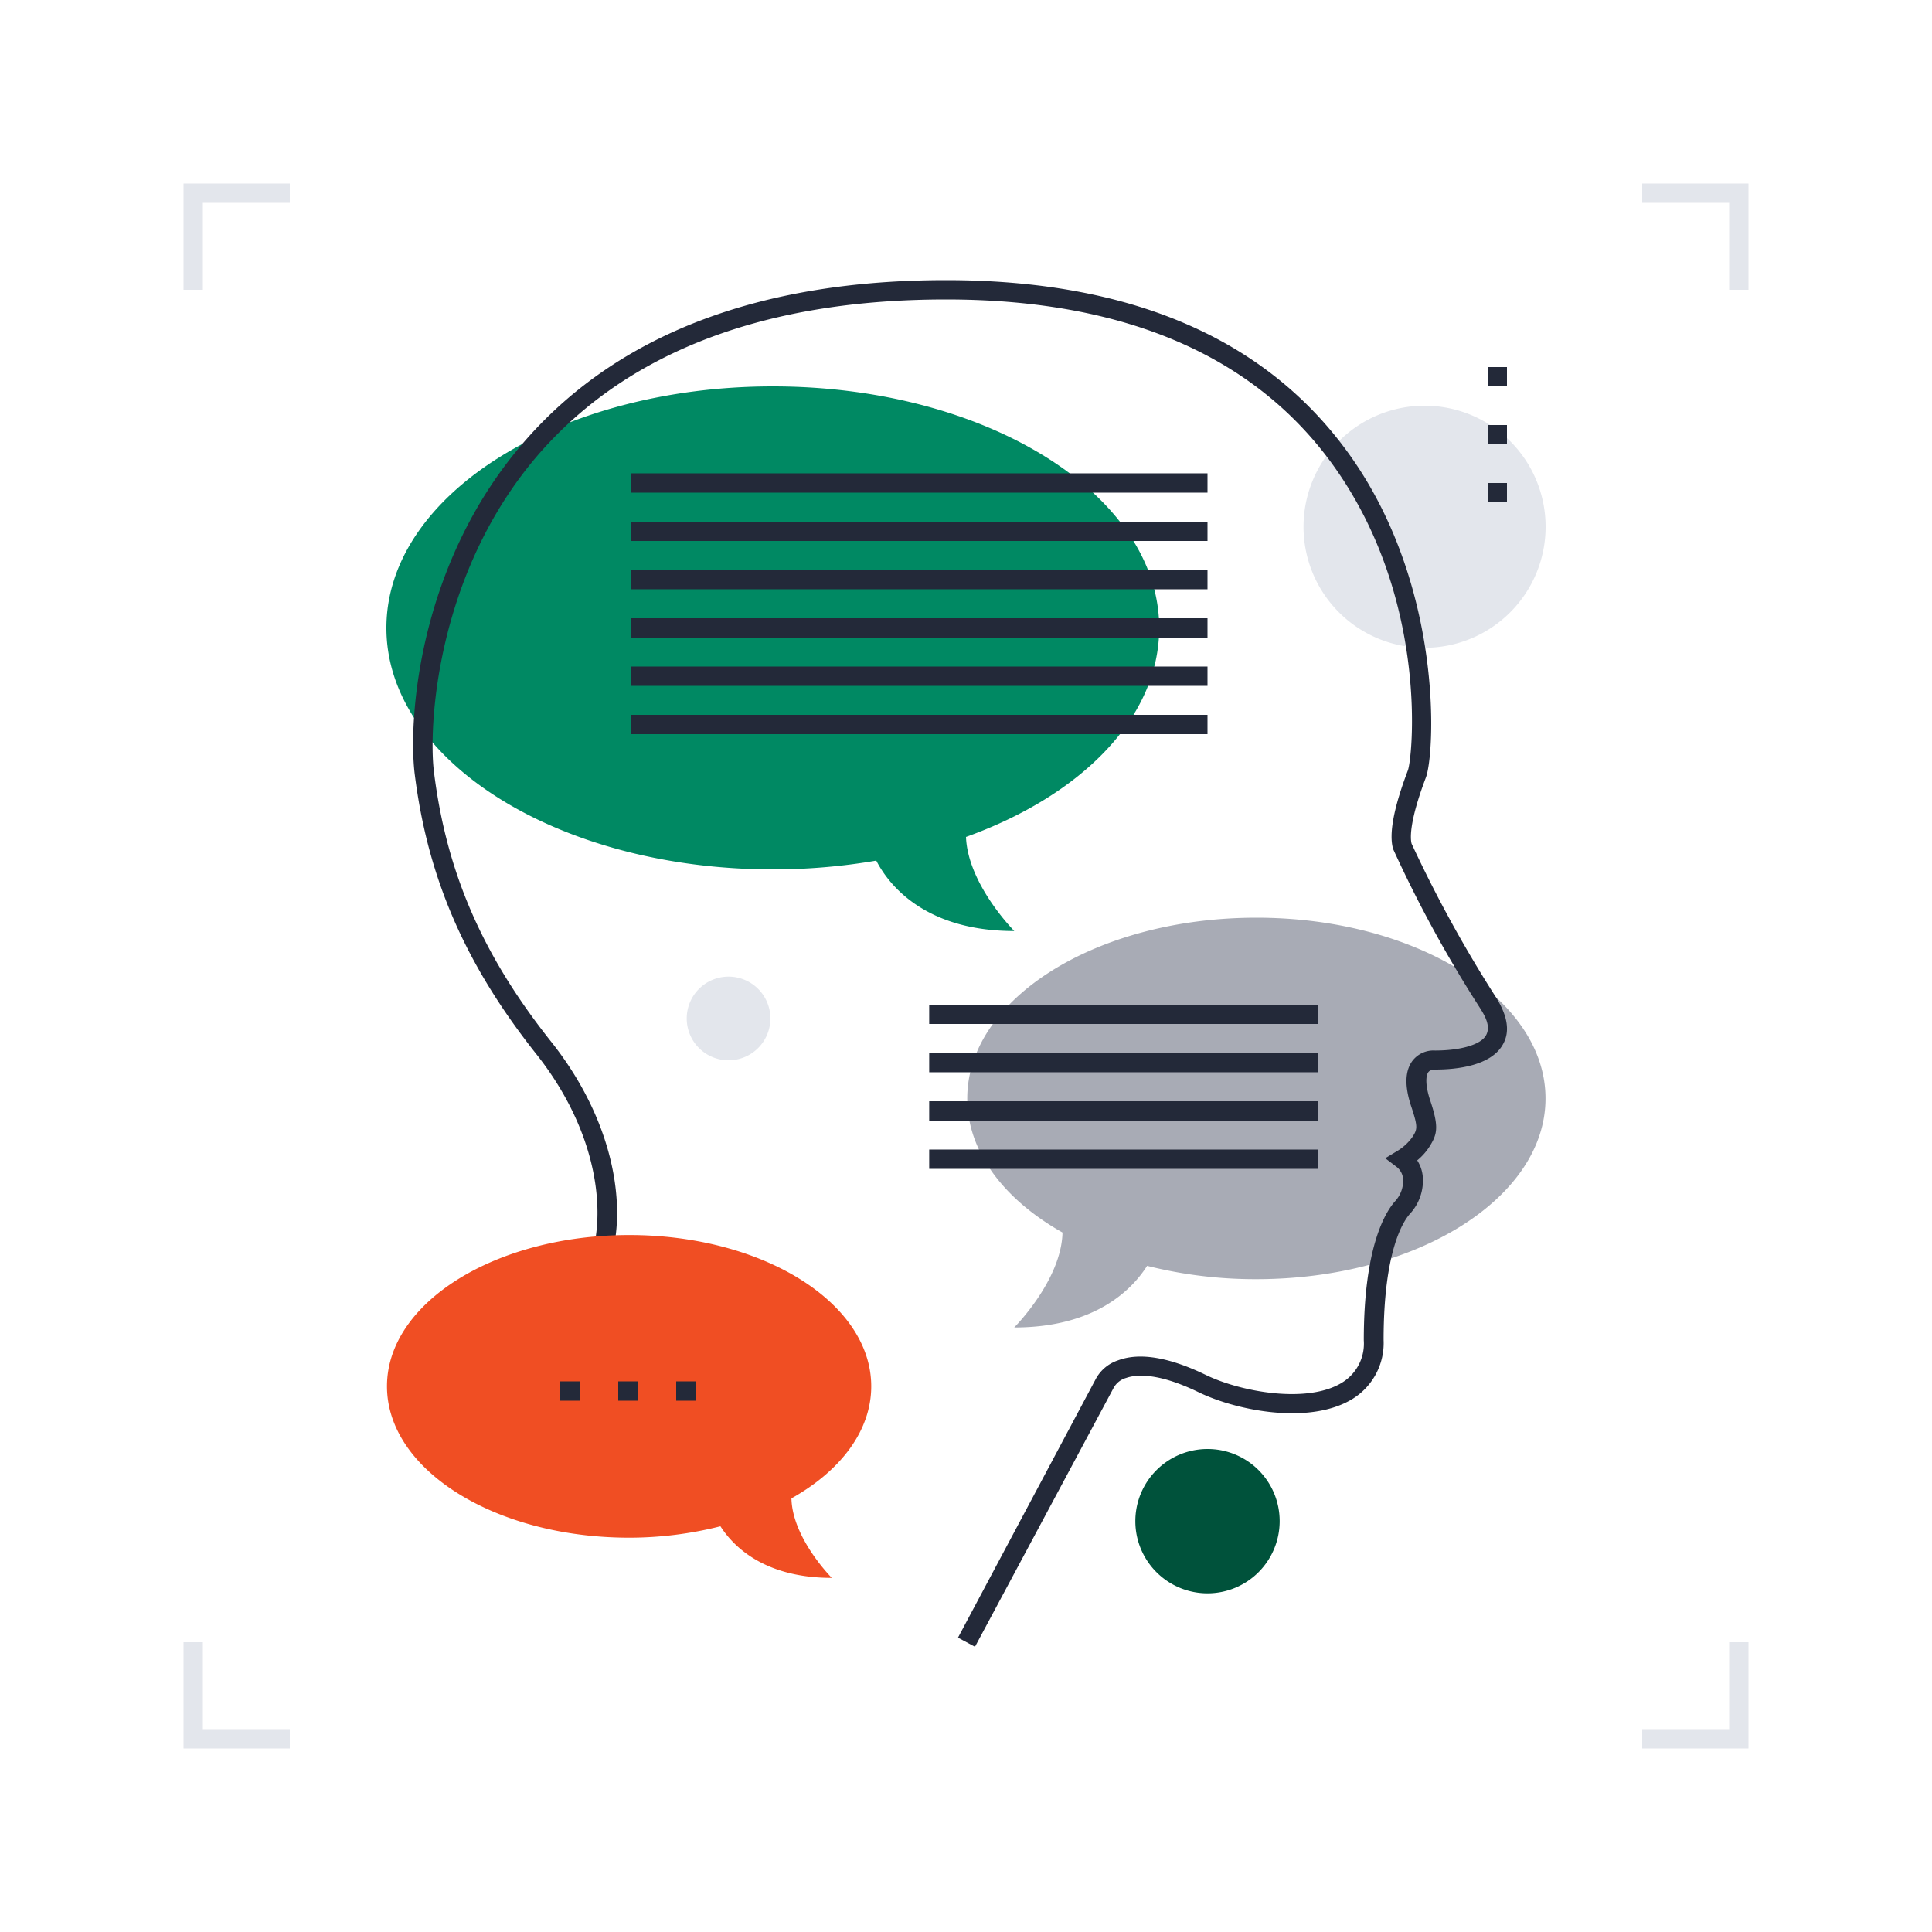 <?xml version="1.0" encoding="UTF-8"?> <svg xmlns="http://www.w3.org/2000/svg" id="Layer_1" data-name="Layer 1" viewBox="0 0 200 200"> <defs> <style>.cls-1{fill:#e3e6ec;}.cls-2{fill:#008963;}.cls-3{fill:#a8abb5;}.cls-4{fill:#232939;}.cls-5{fill:#f04e23;}.cls-6{fill:#00523b;}</style> </defs> <title>kanal_zwrotny</title> <polygon class="cls-1" points="21 30 19 30 19 19 30 19 30 21 21 21 21 30"></polygon> <polygon class="cls-1" points="30 181 19 181 19 170 21 170 21 179 30 179 30 181"></polygon> <polygon class="cls-1" points="181 181 170 181 170 179 179 179 179 170 181 170 181 181"></polygon> <polygon class="cls-1" points="181 30 179 30 179 21 170 21 170 19 181 19 181 30"></polygon> <path class="cls-1" d="M160,54.5A12.53,12.53,0,1,1,147.47,42,12.53,12.53,0,0,1,160,54.5Z"></path> <path class="cls-2" d="M120,65c0-13.81-17.91-25-40-25S40,51.19,40,65,57.91,90,80,90a62.89,62.89,0,0,0,10.71-.91c1.16,2.26,4.8,7.29,14.29,7.29,0,0-4.81-4.83-5-9.74C112,82.32,120,74.25,120,65Z"></path> <path class="cls-3" d="M130.06,95c-16.53,0-29.93,8.38-29.93,18.71,0,5.51,3.8,10.46,9.86,13.88-.11,4.94-5,9.83-5,9.83,8.37,0,12.18-3.9,13.76-6.38a45.85,45.85,0,0,0,11.3,1.38c16.54,0,29.94-8.38,29.94-18.71S146.6,95,130.06,95Z"></path> <path class="cls-4" d="M100.93,170.47l-1.76-.94,14.25-26.75a4.06,4.06,0,0,1,2.3-1.95c2.24-.85,5.31-.34,9.14,1.52,3.62,1.75,10.53,3,14.1.76a4.73,4.73,0,0,0,2.22-4.36c0-9.78,2.28-13.34,3.26-14.42a3.13,3.13,0,0,0,.81-2.26,1.76,1.76,0,0,0-.68-1.28l-1.17-.89,1.26-.76a5.2,5.2,0,0,0,1.54-1.42c.51-.8.62-1-.1-3.15s-.65-3.69.09-4.72a2.74,2.74,0,0,1,2.36-1.1c2.69,0,4.77-.62,5.29-1.59s-.16-2.08-.75-3a129.51,129.51,0,0,1-8.87-16.26c-.46-1.53.05-4.27,1.52-8.14.49-1.28,2.16-17.31-7.31-31C130.31,37,116.68,31,97.93,31,79.36,31,65.26,36.3,56,46.75,45.14,59.07,44.34,75.2,44.92,79.88c1.28,10.36,5,19,12.17,28,7.67,9.68,8.19,20.33,4.79,25.42l-3,4.5-1.66-1.1,3-4.5c2.58-3.87,2.82-13.58-4.7-23.08-7.37-9.3-11.25-18.25-12.59-29-.65-5.26.16-21.75,11.6-34.69C64.16,34.53,78.76,29,97.93,29c19.44,0,33.63,6.26,42.15,18.61,9.39,13.61,8.44,30.47,7.53,32.87-1.83,4.83-1.59,6.47-1.48,6.86a134.17,134.17,0,0,0,8.63,15.74c1.3,2,1.58,3.67.84,5-1.24,2.3-4.95,2.64-7,2.64-.54,0-.68.2-.74.27-.26.36-.34,1.31.19,2.91.94,2.81.73,3.52-.09,4.83a6.08,6.08,0,0,1-1.25,1.39,3.71,3.71,0,0,1,.58,1.74,5.08,5.08,0,0,1-1.32,3.78c-.65.71-2.74,3.74-2.74,13.08a6.79,6.79,0,0,1-3.16,6.06c-4.41,2.76-12,1.28-16-.66s-6.3-1.89-7.48-1.48a2.15,2.15,0,0,0-1.29,1Z"></path> <path class="cls-5" d="M90.19,143.51c0-8.65-11.22-15.66-25.06-15.66s-25.07,7-25.07,15.66,11.22,15.67,25.07,15.67A38.52,38.52,0,0,0,74.58,158c1.33,2.07,4.52,5.34,11.53,5.34,0,0-4.09-4.09-4.18-8.23C87,152.27,90.19,148.12,90.19,143.51Z"></path> <rect class="cls-4" x="65.29" y="49" width="59.71" height="2"></rect> <rect class="cls-4" x="65.29" y="54" width="59.71" height="2"></rect> <rect class="cls-4" x="65.29" y="59" width="59.71" height="2"></rect> <rect class="cls-4" x="65.29" y="64" width="59.71" height="2"></rect> <rect class="cls-4" x="96.19" y="104" width="40.21" height="2"></rect> <rect class="cls-4" x="96.19" y="109" width="40.21" height="2"></rect> <rect class="cls-4" x="96.19" y="114" width="40.21" height="2"></rect> <rect class="cls-4" x="96.19" y="119" width="40.21" height="2"></rect> <rect class="cls-4" x="65.29" y="69" width="59.71" height="2"></rect> <rect class="cls-4" x="65.29" y="74" width="59.71" height="2"></rect> <path class="cls-4" d="M58,145v-2h2v2Zm6,0v-2h2v2Zm6,0v-2h2v2Z"></path> <path class="cls-4" d="M154,38h2v2h-2Zm0,6h2v2h-2Zm0,6h2v2h-2Z"></path> <path class="cls-1" d="M79.75,105.42a4.33,4.33,0,1,1-4.33-4.32A4.33,4.33,0,0,1,79.75,105.42Z"></path> <path class="cls-6" d="M132.47,157.47A7.47,7.47,0,1,1,125,150,7.46,7.46,0,0,1,132.47,157.47Z"></path> </svg> 